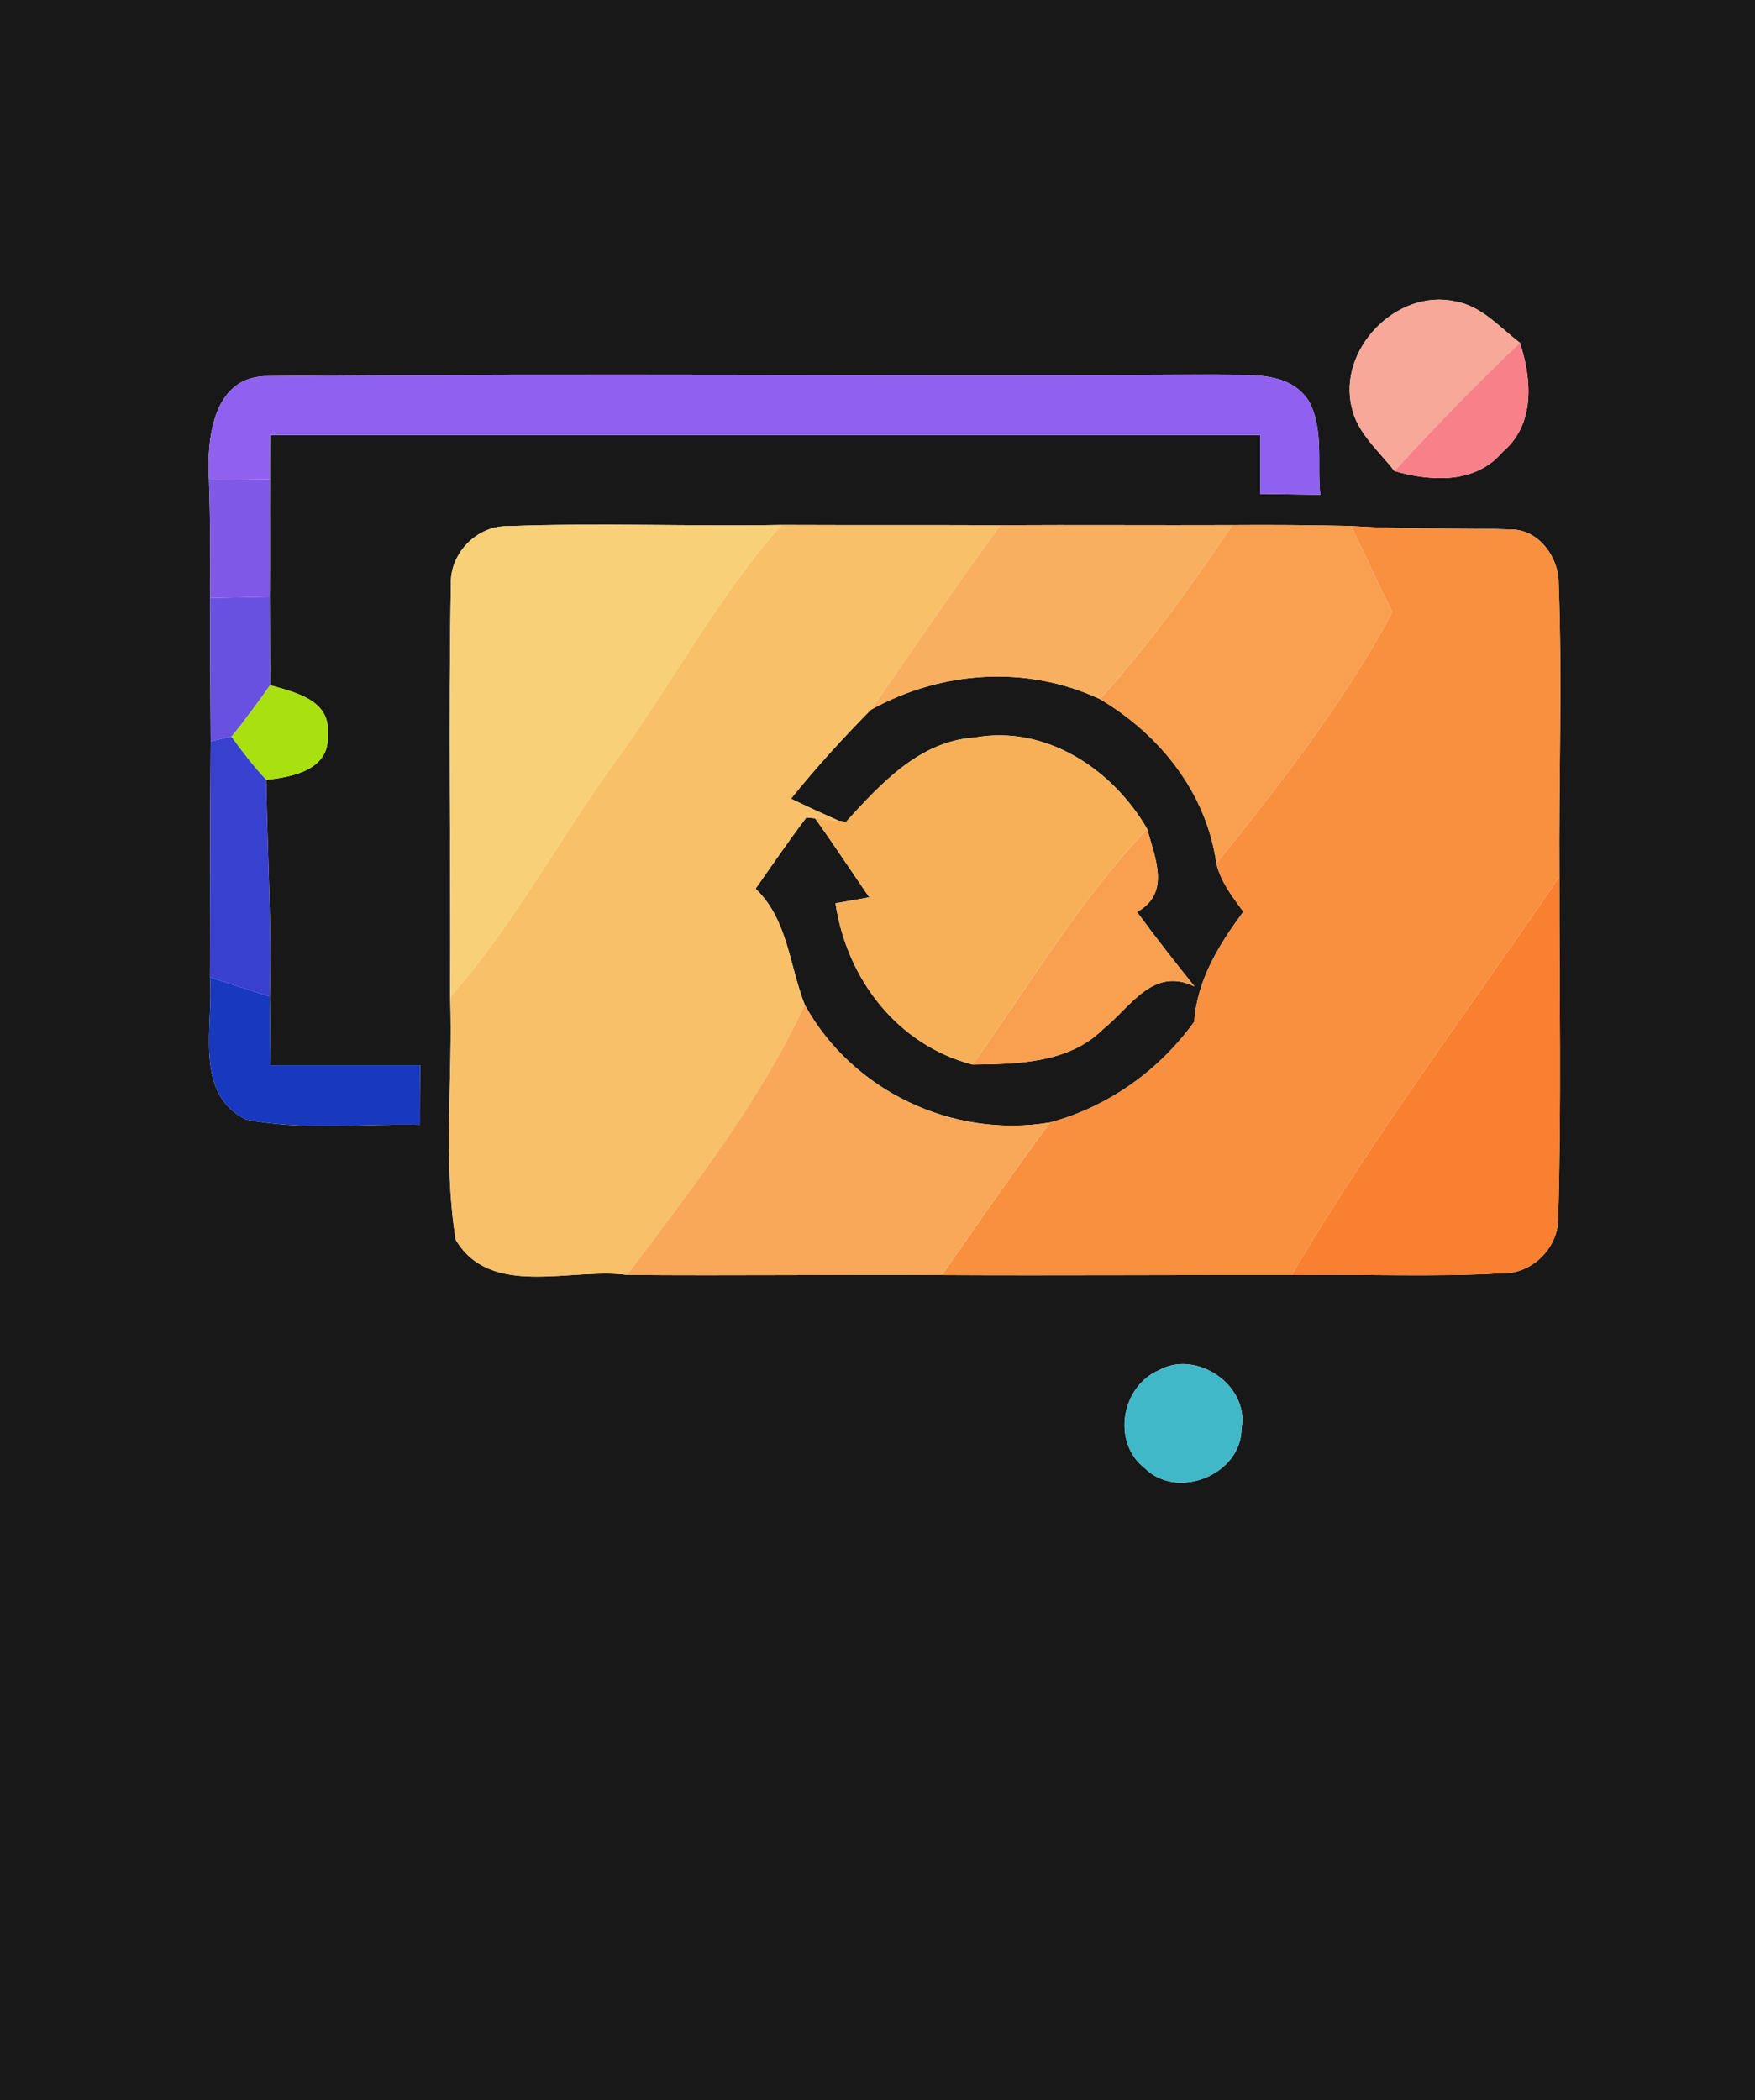 <?xml version="1.0" encoding="UTF-8" ?>
<!DOCTYPE svg PUBLIC "-//W3C//DTD SVG 1.1//EN" "http://www.w3.org/Graphics/SVG/1.1/DTD/svg11.dtd">
<svg width="117px" height="140px" viewBox="0 0 117 140" version="1.1" xmlns="http://www.w3.org/2000/svg">
<g id="#181818ff">
<path fill="#181818" opacity="1.00" d=" M 0.00 0.00 L 117.00 0.00 L 117.00 140.00 L 0.00 140.00 L 0.00 0.00 M 90.12 27.17 C 90.49 28.89 91.94 30.06 92.96 31.40 C 95.41 32.10 98.36 32.27 100.17 30.13 C 102.35 28.30 102.13 25.30 101.33 22.85 C 99.97 21.82 98.77 20.39 97.02 20.09 C 93.11 19.22 89.16 23.29 90.12 27.17 M 13.93 31.98 C 14.02 34.61 14.03 37.23 14.01 39.86 C 13.99 43.04 14.03 46.22 14.04 49.41 C 14.00 54.65 14.01 59.90 13.99 65.15 C 14.26 68.29 12.85 72.93 16.42 74.63 C 20.22 75.37 24.14 74.89 27.99 74.98 C 27.99 73.65 28.00 72.32 28.01 71.00 C 24.68 71.00 21.35 71.00 18.02 71.00 C 18.01 69.47 18.00 67.95 17.98 66.43 C 18.11 61.61 17.83 56.79 17.75 51.98 C 19.56 51.79 22.08 51.29 21.84 48.88 C 22.05 46.65 19.64 46.14 18.01 45.67 C 17.99 43.71 17.99 41.75 17.98 39.78 C 18.00 37.17 17.98 34.56 17.99 31.94 C 17.99 31.21 18.00 29.74 18.00 29.00 C 40.00 29.00 62.01 29.00 84.01 29.00 C 84.01 30.31 84.01 31.62 84.01 32.92 C 85.34 32.94 86.68 32.96 88.02 32.98 C 87.79 30.92 88.28 28.62 87.26 26.74 C 85.92 24.64 83.16 25.06 81.03 24.97 C 60.00 25.09 38.96 24.87 17.93 25.07 C 14.21 24.99 13.77 29.19 13.93 31.98 M 30.06 38.93 C 29.89 48.10 30.06 57.28 30.01 66.45 C 30.20 71.84 29.52 77.31 30.38 82.64 C 32.71 86.57 38.08 84.47 41.80 84.98 C 48.80 85.04 55.80 84.95 62.80 84.99 C 70.57 85.03 78.34 84.97 86.11 84.99 C 90.79 84.91 95.47 85.14 100.14 84.87 C 102.16 84.94 103.96 83.11 103.88 81.09 C 104.10 73.55 103.95 66.00 103.96 58.45 C 103.91 51.93 104.16 45.40 103.91 38.88 C 103.93 37.22 102.67 35.41 100.93 35.30 C 97.31 35.16 93.69 35.31 90.07 35.06 C 87.43 35.00 84.80 34.98 82.16 35.00 C 77.00 35.02 71.84 34.98 66.68 35.01 C 61.82 34.99 56.96 35.01 52.10 34.99 C 46.04 35.10 39.96 34.84 33.90 35.07 C 31.82 35.01 29.99 36.85 30.06 38.93 M 77.27 91.33 C 74.76 92.40 74.10 96.12 76.30 97.85 C 78.49 100.04 82.77 98.29 82.77 95.21 C 83.30 92.34 79.76 89.94 77.27 91.33 Z" />
<path fill="#181818" opacity="1.00" d=" M 58.06 47.31 C 62.74 44.71 68.45 44.31 73.33 46.60 C 77.34 48.97 80.43 52.85 81.09 57.55 C 81.38 58.78 82.16 59.78 82.89 60.77 C 81.28 62.95 79.80 65.31 79.62 68.10 C 77.27 71.36 73.89 73.77 70.00 74.82 C 63.53 75.90 56.82 72.74 53.65 66.98 C 52.63 64.38 52.51 61.26 50.37 59.24 C 51.49 57.65 52.58 56.04 53.76 54.49 L 54.34 54.55 C 55.58 56.28 56.75 58.06 57.95 59.81 C 57.39 59.91 56.26 60.11 55.70 60.21 C 56.45 65.24 59.80 69.64 64.83 70.96 C 67.83 70.93 71.24 70.87 73.52 68.62 C 75.37 67.14 76.85 64.40 79.64 65.76 C 78.33 64.13 77.04 62.48 75.80 60.79 C 78.07 59.53 77.00 57.20 76.48 55.26 C 74.18 51.27 69.72 48.31 64.98 49.16 C 61.30 49.40 58.73 52.23 56.41 54.77 L 55.94 54.72 C 54.86 54.24 53.79 53.75 52.73 53.24 C 54.40 51.17 56.19 49.20 58.06 47.31 Z" />
</g>
<g id="#f8a898ff">
<path fill="#f8a898" opacity="1.00" d=" M 90.12 27.17 C 89.16 23.29 93.11 19.22 97.02 20.09 C 98.77 20.39 99.97 21.82 101.33 22.85 C 98.42 25.58 95.66 28.47 92.96 31.40 C 91.94 30.06 90.49 28.89 90.12 27.17 Z" />
</g>
<g id="#f88088ff">
<path fill="#f88088" opacity="1.00" d=" M 92.96 31.40 C 95.66 28.47 98.42 25.58 101.33 22.85 C 102.13 25.30 102.35 28.30 100.17 30.13 C 98.36 32.27 95.41 32.10 92.96 31.40 Z" />
</g>
<g id="#9060f0ff">
<path fill="#9060f0" opacity="1.00" d=" M 13.93 31.98 C 13.77 29.19 14.21 24.99 17.93 25.07 C 38.96 24.87 60.00 25.09 81.03 24.97 C 83.16 25.06 85.92 24.64 87.26 26.74 C 88.28 28.62 87.79 30.92 88.02 32.98 C 86.68 32.96 85.34 32.94 84.01 32.92 C 84.01 31.62 84.01 30.31 84.01 29.00 C 62.01 29.00 40.00 29.00 18.00 29.00 C 18.00 29.74 17.99 31.21 17.99 31.94 C 16.64 31.96 15.28 31.97 13.93 31.98 Z" />
</g>
<g id="#8058e8ff">
<path fill="#8058e8" opacity="1.00" d=" M 13.93 31.98 C 15.28 31.97 16.64 31.96 17.99 31.94 C 17.98 34.56 18.00 37.17 17.98 39.78 C 16.66 39.81 15.33 39.83 14.01 39.86 C 14.03 37.23 14.02 34.61 13.93 31.98 Z" />
</g>
<g id="#f8d078ff">
<path fill="#f8d078" opacity="1.00" d=" M 30.06 38.93 C 29.99 36.85 31.82 35.01 33.90 35.07 C 39.96 34.84 46.04 35.10 52.10 34.99 C 47.79 39.87 44.75 45.67 40.92 50.91 C 37.21 56.04 34.24 61.69 30.01 66.45 C 30.06 57.28 29.89 48.10 30.06 38.93 Z" />
</g>
<g id="#f8c068ff">
<path fill="#f8c068" opacity="1.00" d=" M 52.10 34.99 C 56.96 35.01 61.82 34.99 66.68 35.01 C 63.72 39.05 60.92 43.20 58.06 47.31 C 56.19 49.20 54.40 51.17 52.73 53.24 C 53.79 53.75 54.86 54.24 55.94 54.72 L 54.34 54.55 L 53.76 54.49 C 52.58 56.04 51.49 57.65 50.37 59.24 C 52.51 61.26 52.63 64.38 53.65 66.98 C 50.59 73.52 46.12 79.24 41.80 84.98 C 38.08 84.47 32.71 86.57 30.38 82.64 C 29.52 77.31 30.20 71.84 30.01 66.45 C 34.24 61.69 37.21 56.04 40.92 50.91 C 44.75 45.67 47.79 39.87 52.10 34.99 Z" />
</g>
<g id="#f8b060ff">
<path fill="#f8b060" opacity="1.00" d=" M 66.68 35.01 C 71.84 34.98 77.00 35.02 82.16 35.00 C 79.44 39.03 76.61 43.00 73.33 46.60 C 68.45 44.31 62.74 44.71 58.06 47.31 C 60.92 43.20 63.72 39.05 66.68 35.01 Z" />
</g>
<g id="#f8a050ff">
<path fill="#f8a050" opacity="1.00" d=" M 82.16 35.00 C 84.80 34.98 87.43 35.00 90.07 35.06 C 91.00 36.97 91.89 38.91 92.82 40.82 C 89.57 46.84 85.38 52.25 81.09 57.55 C 80.43 52.85 77.34 48.97 73.33 46.60 C 76.61 43.00 79.44 39.03 82.16 35.00 Z" />
<path fill="#f8a050" opacity="1.00" d=" M 64.83 70.96 C 68.64 65.67 71.96 60.00 76.48 55.26 C 77.00 57.20 78.07 59.53 75.80 60.79 C 77.04 62.48 78.33 64.13 79.64 65.76 C 76.85 64.40 75.37 67.14 73.52 68.62 C 71.24 70.87 67.83 70.93 64.83 70.96 Z" />
</g>
<g id="#f89040ff">
<path fill="#f89040" opacity="1.00" d=" M 90.07 35.06 C 93.69 35.31 97.31 35.16 100.93 35.30 C 102.67 35.41 103.93 37.22 103.91 38.88 C 104.16 45.40 103.91 51.93 103.96 58.45 C 97.95 67.26 91.53 75.79 86.11 84.99 C 78.34 84.97 70.57 85.03 62.80 84.99 C 65.17 81.58 67.54 78.17 70.00 74.82 C 73.89 73.77 77.27 71.36 79.62 68.10 C 79.80 65.31 81.28 62.95 82.89 60.77 C 82.16 59.78 81.38 58.78 81.09 57.55 C 85.38 52.25 89.57 46.84 92.82 40.82 C 91.89 38.91 91.00 36.97 90.07 35.06 Z" />
</g>
<g id="#6850e0ff">
<path fill="#6850e0" opacity="1.00" d=" M 14.01 39.86 C 15.33 39.83 16.66 39.81 17.98 39.78 C 17.99 41.75 17.99 43.71 18.01 45.67 C 17.18 46.84 16.34 48.00 15.43 49.11 C 15.08 49.19 14.38 49.33 14.04 49.41 C 14.03 46.22 13.99 43.04 14.01 39.86 Z" />
</g>
<g id="#a8e010ff">
<path fill="#a8e010" opacity="1.00" d=" M 15.43 49.11 C 16.34 48.00 17.18 46.84 18.01 45.67 C 19.64 46.14 22.05 46.65 21.84 48.88 C 22.08 51.29 19.56 51.79 17.75 51.98 C 16.90 51.09 16.15 50.10 15.43 49.11 Z" />
</g>
<g id="#3840d0ff">
<path fill="#3840d0" opacity="1.00" d=" M 14.04 49.41 C 14.38 49.33 15.08 49.19 15.43 49.11 C 16.15 50.10 16.90 51.09 17.75 51.98 C 17.83 56.79 18.11 61.61 17.98 66.43 C 16.65 66.00 15.32 65.57 13.99 65.15 C 14.01 59.90 14.00 54.65 14.04 49.41 Z" />
</g>
<g id="#f8b058ff">
<path fill="#f8b058" opacity="1.00" d=" M 56.41 54.77 C 58.73 52.23 61.30 49.40 64.98 49.16 C 69.72 48.31 74.18 51.27 76.48 55.26 C 71.96 60.00 68.64 65.67 64.83 70.96 C 59.80 69.64 56.45 65.24 55.70 60.21 C 56.26 60.11 57.39 59.91 57.95 59.81 C 56.75 58.06 55.58 56.28 54.34 54.55 L 55.94 54.72 L 56.41 54.77 Z" />
</g>
<g id="#f88030ff">
<path fill="#f88030" opacity="1.00" d=" M 86.11 84.99 C 91.53 75.79 97.95 67.26 103.96 58.45 C 103.95 66.00 104.10 73.55 103.88 81.09 C 103.96 83.11 102.16 84.94 100.14 84.87 C 95.47 85.14 90.79 84.91 86.11 84.99 Z" />
</g>
<g id="#1838c0ff">
<path fill="#1838c0" opacity="1.00" d=" M 13.99 65.15 C 15.32 65.57 16.65 66.00 17.98 66.43 C 18.00 67.95 18.01 69.47 18.02 71.00 C 21.35 71.00 24.68 71.00 28.01 71.00 C 28.00 72.32 27.99 73.65 27.99 74.98 C 24.14 74.89 20.22 75.37 16.42 74.63 C 12.85 72.93 14.26 68.29 13.99 65.15 Z" />
</g>
<g id="#f8a858ff">
<path fill="#f8a858" opacity="1.00" d=" M 53.65 66.98 C 56.82 72.74 63.53 75.90 70.00 74.82 C 67.54 78.17 65.17 81.58 62.80 84.99 C 55.80 84.95 48.80 85.04 41.80 84.98 C 46.12 79.24 50.59 73.52 53.65 66.98 Z" />
</g>
<g id="#40b8c8ff">
<path fill="#40b8c8" opacity="1.00" d=" M 77.27 91.33 C 79.76 89.94 83.30 92.34 82.77 95.21 C 82.77 98.29 78.49 100.04 76.30 97.85 C 74.10 96.12 74.76 92.40 77.27 91.33 Z" />
</g>
</svg>
